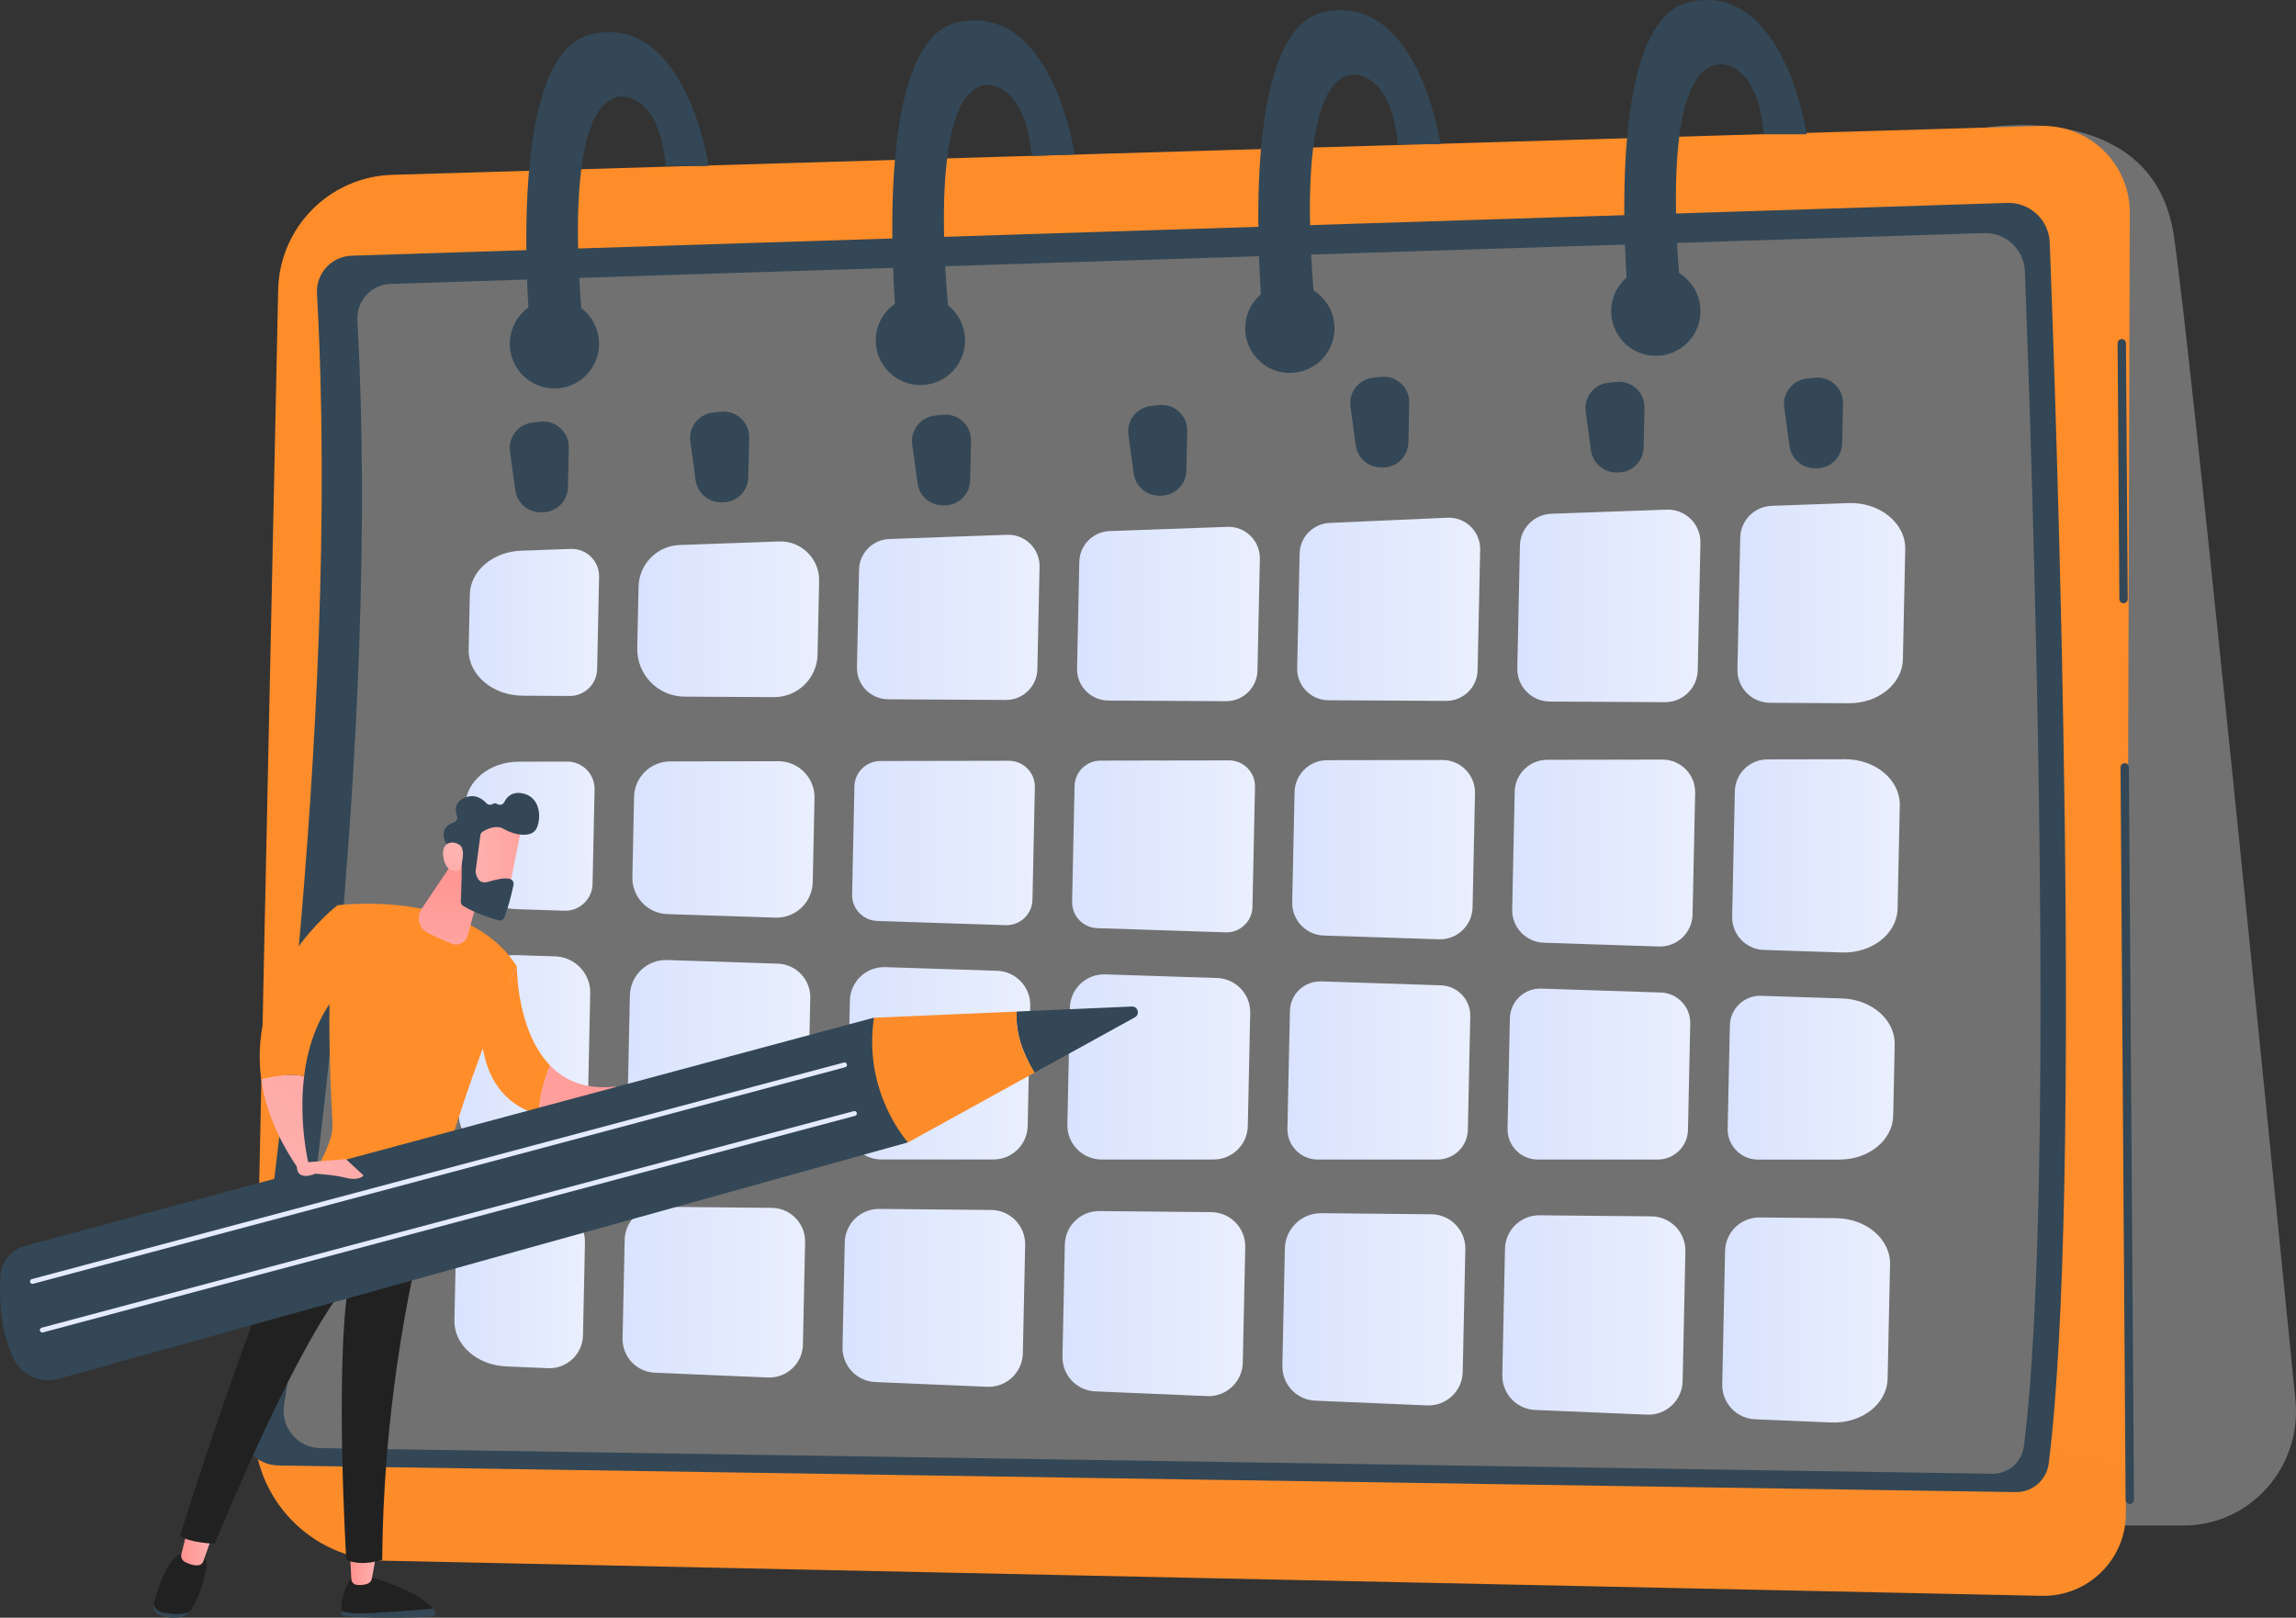 <svg width="193" height="136" viewBox="0 0 193 136" fill="none" xmlns="http://www.w3.org/2000/svg">
<rect x="0" y="0" width="193" height="136" fill="#333333" stroke="none"/>
<path d="M192.952 117.691C190.427 92.244 184.111 29.039 182.731 19.802C180.997 8.191 166.76 10.754 166.76 10.754L163.711 128.252H183.563C186.231 128.252 188.776 127.102 190.563 125.088C192.351 123.072 193.22 120.393 192.952 117.692V117.691Z" fill="#717171"/>
<path d="M32.345 131.21C26.145 131.078 21.227 125.95 21.358 119.755L23.383 24.367C23.495 19.104 27.714 14.853 32.979 14.697L171.519 10.589C175.639 10.467 179.041 13.778 179.029 17.897L178.697 127.266C178.685 131.136 175.499 134.243 171.627 134.162L32.345 131.21Z" fill="url(#paint0_linear_8420_407)"/>
<path d="M23.416 123.206C21.432 123.176 19.934 121.4 20.242 119.441C22.287 106.452 28.703 61.776 26.645 24.68C26.552 22.989 27.863 21.551 29.558 21.497L168.722 17.06C170.629 17 172.228 18.488 172.301 20.394C172.893 35.99 175.096 100.213 172.212 123.042C172.037 124.432 170.842 125.464 169.439 125.443L23.414 123.206H23.416Z" fill="#334756"/>
<path d="M26.933 121.746C25.024 121.717 23.582 120.008 23.879 118.123C25.846 105.624 32.023 62.629 30.041 26.93C29.951 25.302 31.213 23.918 32.843 23.866L166.767 19.597C168.603 19.539 170.141 20.972 170.211 22.806C170.781 37.814 172.902 99.619 170.127 121.589C169.958 122.926 168.808 123.92 167.459 123.899L26.933 121.746Z" fill="#717171"/>
<path d="M109.245 46.541L109.04 56.179C109.009 57.65 110.189 58.862 111.662 58.87L121.555 58.925C122.995 58.933 124.176 57.785 124.206 56.345L124.421 46.212C124.453 44.69 123.191 43.456 121.668 43.524L111.765 43.963C110.377 44.025 109.274 45.152 109.245 46.541Z" fill="url(#paint1_linear_8420_407)"/>
<path d="M74.657 58.791L84.55 58.846C85.99 58.854 87.171 57.706 87.201 56.266L87.385 47.648C87.416 46.133 86.168 44.905 84.654 44.959L74.752 45.315C73.355 45.365 72.24 46.496 72.21 47.892L72.035 56.099C72.004 57.57 73.184 58.782 74.657 58.789V58.791Z" fill="url(#paint2_linear_8420_407)"/>
<path d="M83.324 101.724L73.914 101.633C72.338 101.617 71.042 102.872 71.009 104.448L70.822 113.254C70.789 114.819 72.013 116.123 73.578 116.189L82.981 116.587C84.593 116.655 85.946 115.386 85.98 113.775L86.174 104.661C86.208 103.061 84.927 101.74 83.324 101.724Z" fill="url(#paint3_linear_8420_407)"/>
<path d="M67.492 113.041L67.675 104.431C67.708 102.857 66.45 101.56 64.875 101.546L55.365 101.453C53.817 101.439 52.544 102.671 52.511 104.219L52.334 112.521C52.301 114.058 53.504 115.339 55.042 115.405L64.545 115.807C66.129 115.874 67.459 114.627 67.492 113.043V113.041Z" fill="url(#paint4_linear_8420_407)"/>
<path d="M68.318 74.171L68.468 67.102C68.504 65.395 67.128 63.992 65.419 63.996L56.339 64.012C54.685 64.015 53.336 65.337 53.301 66.989L53.157 73.744C53.121 75.41 54.434 76.794 56.1 76.849L65.174 77.145C66.868 77.201 68.281 75.862 68.316 74.17L68.318 74.171Z" fill="url(#paint5_linear_8420_407)"/>
<path d="M67.881 94.71L68.111 83.898C68.144 82.351 66.925 81.064 65.376 81.014L56.09 80.711C54.396 80.655 52.983 81.993 52.947 83.686L52.716 94.59C52.684 96.175 53.959 97.476 55.544 97.477H65.055C66.594 97.477 67.851 96.249 67.884 94.711L67.881 94.71Z" fill="url(#paint6_linear_8420_407)"/>
<path d="M93.158 58.895L103.051 58.95C104.492 58.958 105.672 57.81 105.703 56.37L105.902 46.982C105.934 45.467 104.686 44.239 103.171 44.293L93.269 44.649C91.872 44.699 90.757 45.83 90.727 47.226L90.537 56.203C90.505 57.674 91.686 58.885 93.158 58.893V58.895Z" fill="url(#paint7_linear_8420_407)"/>
<path d="M86.386 94.663L86.601 84.551C86.634 82.976 85.394 81.668 83.818 81.615L74.411 81.308C72.81 81.255 71.473 82.521 71.44 84.121L71.219 94.54C71.184 96.153 72.483 97.478 74.096 97.478H83.509C85.075 97.478 86.353 96.228 86.386 94.664V94.663Z" fill="url(#paint8_linear_8420_407)"/>
<path d="M103.308 63.926L92.505 63.946C91.319 63.948 90.352 64.896 90.327 66.08L90.121 75.803C90.096 76.997 91.037 77.99 92.232 78.029L103.027 78.383C104.242 78.422 105.255 77.462 105.28 76.249L105.494 66.154C105.521 64.93 104.534 63.925 103.308 63.926Z" fill="url(#paint9_linear_8420_407)"/>
<path d="M108.82 66.593L108.623 75.853C108.592 77.354 109.775 78.601 111.276 78.651L120.952 78.968C122.478 79.018 123.751 77.811 123.784 76.286L123.987 66.693C124.02 65.154 122.779 63.89 121.239 63.893L111.557 63.91C110.067 63.912 108.852 65.104 108.82 66.593Z" fill="url(#paint10_linear_8420_407)"/>
<path d="M73.74 77.426L84.535 77.779C85.75 77.819 86.764 76.859 86.789 75.645L86.989 66.187C87.016 64.964 86.029 63.958 84.803 63.959L74 63.979C72.814 63.981 71.847 64.929 71.822 66.113L71.629 75.198C71.604 76.392 72.545 77.385 73.74 77.424V77.426Z" fill="url(#paint11_linear_8420_407)"/>
<path d="M102.308 82.223L92.902 81.916C91.3 81.863 89.964 83.129 89.931 84.729L89.723 94.544C89.688 96.156 90.986 97.481 92.6 97.481H102.013C103.579 97.481 104.857 96.231 104.89 94.668L105.092 85.159C105.125 83.583 103.885 82.274 102.308 82.223Z" fill="url(#paint12_linear_8420_407)"/>
<path d="M121.125 82.837L111.06 82.507C109.642 82.461 108.459 83.58 108.43 84.999L108.22 94.881C108.189 96.309 109.339 97.482 110.767 97.482H120.838C122.225 97.484 123.357 96.376 123.387 94.99L123.59 85.437C123.619 84.042 122.52 82.883 121.126 82.837H121.125Z" fill="url(#paint13_linear_8420_407)"/>
<path d="M57.538 58.567L65.047 58.609C67.045 58.621 68.682 57.029 68.724 55.033L68.856 48.842C68.895 46.971 67.353 45.453 65.483 45.52L57.127 45.819C55.231 45.888 53.718 47.422 53.677 49.318L53.567 54.488C53.52 56.718 55.309 58.554 57.541 58.567H57.538Z" fill="url(#paint14_linear_8420_407)"/>
<path d="M49.17 104.47C49.205 102.777 47.85 101.38 46.157 101.364L42.886 101.332C40.401 101.309 38.368 102.95 38.325 105.018L38.198 111.002C38.154 113.054 40.084 114.771 42.547 114.876L46.059 115.024C47.643 115.092 48.973 113.845 49.006 112.26L49.171 104.47H49.17Z" fill="url(#paint15_linear_8420_407)"/>
<path d="M154.348 102.414L147.916 102.352C146.338 102.336 145.041 103.592 145.008 105.169L144.771 116.381C144.738 117.948 145.963 119.251 147.528 119.319L153.931 119.589C156.484 119.697 158.626 118.033 158.671 115.908L158.876 106.292C158.92 104.184 156.884 102.439 154.348 102.414Z" fill="url(#paint16_linear_8420_407)"/>
<path d="M43.145 97.476H46.337C47.993 97.476 49.345 96.153 49.381 94.499L49.614 83.508C49.65 81.842 48.337 80.457 46.671 80.403L43.458 80.298C40.923 80.215 38.814 81.872 38.769 83.981L38.565 93.597C38.52 95.724 40.59 97.476 43.145 97.476Z" fill="url(#paint17_linear_8420_407)"/>
<path d="M43.414 76.433L47.434 76.565C48.715 76.607 49.783 75.594 49.811 74.314L49.98 66.377C50.007 65.086 48.967 64.025 47.674 64.027L43.614 64.035C41.153 64.039 39.158 65.674 39.115 67.721L39.012 72.558C38.968 74.627 40.929 76.352 43.414 76.434V76.433Z" fill="url(#paint18_linear_8420_407)"/>
<path d="M155.376 42.294L148.925 42.527C147.471 42.579 146.312 43.755 146.281 45.208L146.047 56.283C146.014 57.814 147.242 59.074 148.773 59.084L155.415 59.12C157.893 59.135 159.911 57.495 159.956 55.434L160.153 46.17C160.199 43.981 158.006 42.201 155.377 42.294H155.376Z" fill="url(#paint19_linear_8420_407)"/>
<path d="M101.824 101.906L92.414 101.815C90.837 101.799 89.542 103.054 89.509 104.629L89.31 114.038C89.277 115.603 90.501 116.907 92.066 116.973L101.469 117.371C103.081 117.439 104.433 116.17 104.468 114.559L104.674 104.843C104.708 103.242 103.427 101.921 101.824 101.906Z" fill="url(#paint20_linear_8420_407)"/>
<path d="M155.104 63.831L148.566 63.843C147.075 63.846 145.86 65.038 145.829 66.526L145.605 77.062C145.573 78.564 146.755 79.811 148.257 79.86L154.822 80.075C157.356 80.158 159.465 78.501 159.51 76.391L159.695 67.709C159.739 65.579 157.664 63.825 155.104 63.83V63.831Z" fill="url(#paint21_linear_8420_407)"/>
<path d="M154.866 83.941L148.042 83.718C146.624 83.672 145.441 84.791 145.411 86.21L145.226 94.886C145.196 96.314 146.345 97.487 147.773 97.487H154.63C157.096 97.487 159.097 95.852 159.141 93.802L159.267 87.818C159.311 85.75 157.35 84.024 154.865 83.942L154.866 83.941Z" fill="url(#paint22_linear_8420_407)"/>
<path d="M126.92 85.606L126.723 94.884C126.693 96.312 127.842 97.485 129.271 97.485H139.342C140.729 97.485 141.861 96.379 141.891 94.993L142.081 86.042C142.11 84.647 141.011 83.488 139.616 83.442L129.552 83.113C128.134 83.067 126.95 84.186 126.92 85.604V85.606Z" fill="url(#paint23_linear_8420_407)"/>
<path d="M138.822 102.261L129.416 102.17C127.838 102.154 126.541 103.411 126.508 104.987L126.283 115.597C126.25 117.163 127.475 118.467 129.04 118.535L138.44 118.931C140.053 119 141.407 117.73 141.441 116.117L141.673 105.201C141.708 103.599 140.425 102.277 138.821 102.261H138.822Z" fill="url(#paint24_linear_8420_407)"/>
<path d="M43.943 58.489L47.88 58.511C49.137 58.518 50.167 57.516 50.195 56.26L50.359 48.496C50.387 47.174 49.298 46.1 47.976 46.148L43.807 46.297C41.421 46.383 39.536 47.992 39.493 49.979L39.395 54.61C39.35 56.726 41.401 58.474 43.944 58.489H43.943Z" fill="url(#paint25_linear_8420_407)"/>
<path d="M120.321 102.084L111.073 101.994C109.408 101.978 108.039 103.303 108.005 104.968L107.796 114.818C107.763 116.384 108.989 117.688 110.555 117.755L119.954 118.153C121.568 118.222 122.921 116.951 122.956 115.338L123.175 105.025C123.209 103.423 121.927 102.101 120.323 102.087L120.321 102.084Z" fill="url(#paint26_linear_8420_407)"/>
<path d="M127.763 45.872L127.544 56.178C127.511 57.709 128.739 58.969 130.271 58.979L139.952 59.033C141.45 59.041 142.679 57.846 142.71 56.35L142.937 45.641C142.97 44.066 141.672 42.787 140.095 42.844L130.407 43.192C128.953 43.244 127.793 44.42 127.763 45.873V45.872Z" fill="url(#paint27_linear_8420_407)"/>
<path d="M127.324 66.559L127.114 76.457C127.082 77.959 128.266 79.206 129.767 79.256L139.442 79.573C140.969 79.623 142.242 78.416 142.275 76.891L142.493 66.659C142.525 65.121 141.284 63.857 139.745 63.859L130.063 63.877C128.572 63.879 127.357 65.071 127.325 66.559H127.324Z" fill="url(#paint28_linear_8420_407)"/>
<path d="M42.87 37.947L43.315 41.211C43.458 42.256 44.34 43.042 45.396 43.065L45.55 43.067C46.735 43.092 47.715 42.154 47.74 40.97L47.811 37.629C47.839 36.334 46.72 35.311 45.431 35.453L44.76 35.526C43.561 35.658 42.706 36.752 42.87 37.947Z" fill="#334756"/>
<path d="M58.029 37.109L58.475 40.374C58.617 41.419 59.5 42.205 60.555 42.227L60.71 42.231C61.894 42.256 62.874 41.318 62.899 40.134L62.971 36.793C62.998 35.498 61.88 34.475 60.591 34.617L59.919 34.69C58.72 34.822 57.865 35.916 58.029 37.111V37.109Z" fill="#334756"/>
<path d="M76.682 37.365L77.128 40.629C77.27 41.674 78.153 42.46 79.208 42.483L79.362 42.485C80.547 42.51 81.527 41.572 81.552 40.388L81.624 37.047C81.651 35.752 80.532 34.729 79.244 34.87L78.572 34.944C77.373 35.076 76.518 36.17 76.682 37.365Z" fill="#334756"/>
<path d="M94.854 36.55L95.3 39.815C95.443 40.86 96.325 41.646 97.381 41.668L97.535 41.671C98.72 41.696 99.7 40.757 99.725 39.573L99.796 36.233C99.824 34.938 98.705 33.915 97.416 34.056L96.745 34.13C95.546 34.262 94.691 35.356 94.854 36.55Z" fill="#334756"/>
<path d="M113.519 34.179L113.965 37.443C114.108 38.489 114.99 39.275 116.045 39.297L116.2 39.3C117.384 39.325 118.365 38.386 118.39 37.202L118.461 33.861C118.489 32.567 117.37 31.544 116.081 31.685L115.41 31.759C114.21 31.891 113.356 32.985 113.519 34.179Z" fill="#334756"/>
<path d="M133.292 34.599L133.738 37.863C133.88 38.909 134.763 39.694 135.818 39.717L135.973 39.719C137.157 39.745 138.137 38.806 138.162 37.622L138.234 34.281C138.261 32.987 137.143 31.964 135.854 32.105L135.182 32.179C133.983 32.31 133.128 33.405 133.292 34.599Z" fill="#334756"/>
<path d="M149.982 34.249L150.428 37.514C150.57 38.559 151.453 39.345 152.508 39.367L152.662 39.37C153.847 39.395 154.827 38.456 154.852 37.272L154.924 33.932C154.951 32.637 153.833 31.614 152.544 31.755L151.872 31.829C150.673 31.961 149.818 33.055 149.982 34.249Z" fill="#334756"/>
<path d="M179.029 126.441C178.836 126.441 178.679 126.285 178.678 126.093L178.251 64.51C178.251 64.316 178.405 64.158 178.599 64.156H178.602C178.794 64.156 178.951 64.312 178.953 64.504L179.38 126.088C179.38 126.281 179.226 126.44 179.032 126.441H179.029Z" fill="#334756"/>
<path d="M178.504 50.716C178.311 50.716 178.154 50.56 178.153 50.368L178.004 28.859C178.004 28.665 178.158 28.507 178.352 28.506H178.355C178.548 28.506 178.705 28.661 178.706 28.854L178.855 50.362C178.855 50.556 178.701 50.715 178.507 50.716H178.504Z" fill="#334756"/>
<path d="M48.042 32.37C49.957 31.577 50.867 29.382 50.073 27.468C49.28 25.553 47.084 24.644 45.168 25.437C43.252 26.23 42.343 28.425 43.136 30.339C43.93 32.254 46.126 33.163 48.042 32.37Z" fill="#334756"/>
<path d="M80.024 31.27C81.49 29.805 81.49 27.429 80.024 25.964C78.558 24.499 76.181 24.499 74.715 25.964C73.248 27.429 73.248 29.805 74.715 31.27C76.181 32.735 78.558 32.735 80.024 31.27Z" fill="#334756"/>
<path d="M111.078 30.255C112.544 28.789 112.544 26.414 111.078 24.949C109.612 23.483 107.235 23.483 105.768 24.949C104.302 26.414 104.302 28.789 105.768 30.255C107.235 31.72 109.612 31.72 111.078 30.255Z" fill="#334756"/>
<path d="M139.189 29.914C141.262 29.914 142.943 28.234 142.943 26.162C142.943 24.09 141.262 22.41 139.189 22.41C137.115 22.41 135.434 24.09 135.434 26.162C135.434 28.234 137.115 29.914 139.189 29.914Z" fill="#334756"/>
<path d="M142.045 0.161C135.726 1.538 136.322 18.151 136.832 24.895C136.952 26.482 138.273 27.706 139.867 27.706C140.309 27.706 140.73 27.516 141.025 27.186C141.321 26.858 141.462 26.418 141.415 25.979C140.868 20.881 139.707 6.201 144.359 5.417C144.359 5.417 147.696 4.826 148.258 11.286H151.867C151.867 11.286 149.99 -1.572 142.045 0.161Z" fill="#334756"/>
<path d="M111.279 1.016C104.96 2.393 105.556 19.011 106.065 25.755C106.185 27.343 107.507 28.57 109.101 28.57C109.543 28.57 109.964 28.381 110.259 28.052C110.555 27.724 110.696 27.283 110.648 26.844C110.102 21.746 108.941 7.056 113.593 6.27C113.593 6.27 116.929 5.809 117.491 12.128H121.101C121.101 12.128 119.224 -0.718 111.279 1.014V1.016Z" fill="#334756"/>
<path d="M80.514 1.87C74.195 3.248 74.791 19.87 75.3 26.614C75.421 28.201 76.743 29.43 78.336 29.43C78.778 29.43 79.199 29.243 79.494 28.913C79.79 28.585 79.931 28.146 79.884 27.707C79.337 22.609 78.177 7.911 82.828 7.127C82.828 7.127 86.163 6.751 86.725 13.103L90.337 12.977C90.337 12.977 88.46 0.139 80.516 1.872L80.514 1.87Z" fill="#334756"/>
<path d="M49.749 2.867C43.43 4.245 44.026 20.875 44.536 27.62C44.656 29.207 45.978 30.441 47.571 30.441C48.013 30.441 48.434 30.256 48.73 29.927C49.025 29.599 49.166 29.161 49.119 28.721C48.573 23.623 47.412 8.908 52.063 8.122C52.063 8.122 55.4 7.637 55.962 13.954H59.571C59.571 13.954 57.694 1.135 49.749 2.866V2.867Z" fill="#334756"/>
<path d="M36.389 135.234C35.032 135.351 32.675 135.541 30.818 135.623C29.702 135.671 29.058 135.562 28.689 135.414C28.689 135.457 28.69 135.496 28.693 135.532C28.702 135.727 28.86 135.884 29.058 135.894C32.569 136.091 35.359 135.961 36.353 135.902C36.559 135.89 36.682 135.666 36.576 135.491C36.523 135.404 36.46 135.318 36.39 135.232L36.389 135.234Z" fill="#334756"/>
<path d="M30.817 135.624C32.674 135.543 35.03 135.353 36.388 135.236C35.053 133.6 30.817 132.496 30.817 132.496H29.62C28.797 133.681 28.678 134.81 28.688 135.416C29.058 135.564 29.701 135.673 30.817 135.624Z" fill="#212121"/>
<path d="M29.419 130.543L29.532 132.758C29.544 132.998 29.723 133.199 29.963 133.234C30.202 133.268 30.522 133.272 30.861 133.16C31.07 133.09 31.226 132.915 31.264 132.7L31.65 130.544H29.418L29.419 130.543Z" fill="url(#paint29_linear_8420_407)"/>
<path d="M13.877 135.603C13.289 135.521 13.023 135.216 12.911 134.889L12.908 134.898C12.821 135.242 13.023 135.599 13.424 135.769C13.909 135.975 14.439 136.009 14.851 135.992C15.293 135.974 15.698 135.792 15.921 135.499L15.925 135.495C15.482 135.714 14.859 135.74 13.877 135.603Z" fill="#334756"/>
<path d="M16.653 130.527H15.666C14.164 130.496 13.219 133.664 12.91 134.89C13.023 135.217 13.289 135.523 13.877 135.605C14.859 135.742 15.482 135.716 15.925 135.497C16.737 134.429 17.14 132.865 17.332 131.952C17.553 130.914 16.652 130.525 16.652 130.525L16.653 130.527Z" fill="#212121"/>
<path d="M15.793 128.47L15.245 130.648C15.178 130.916 15.306 131.191 15.553 131.318C15.859 131.475 16.29 131.641 16.687 131.592C16.873 131.569 17.029 131.438 17.091 131.262L17.896 128.971L15.794 128.469L15.793 128.47Z" fill="url(#paint30_linear_8420_407)"/>
<path d="M15.14 129.1C15.822 129.704 18.04 129.784 18.04 129.784C26.026 110.627 29.294 107.905 29.294 107.905C28.141 115.136 29.108 131.143 29.108 131.143C30.426 131.725 32.125 131.143 32.125 131.143C32.232 119.306 34.053 108.982 36.204 100.843C30.806 100.721 27.935 98.876 26.997 98.135C22.497 105.384 15.14 129.1 15.14 129.1Z" fill="#212121"/>
<path d="M28.368 76.106C27.346 81.199 27.712 90.315 27.953 94.473C28.02 95.642 27.203 97.261 26.544 98.367C26.441 98.541 26.504 98.763 26.683 98.855C27.788 99.422 31.532 101.181 35.869 101.4C36.158 101.414 36.417 101.218 36.492 100.938C39.71 88.932 43.447 81.26 43.447 81.26C39.321 74.674 28.368 76.106 28.368 76.106Z" fill="#FF8D29"/>
<path d="M29.839 107.451C29.794 107.451 29.748 107.439 29.706 107.414C29.586 107.34 29.547 107.184 29.62 107.064C29.664 106.992 30.697 105.325 32.787 104.316C32.914 104.256 33.067 104.308 33.129 104.435C33.19 104.561 33.137 104.714 33.01 104.776C31.062 105.716 30.069 107.313 30.058 107.33C30.009 107.409 29.926 107.452 29.839 107.452V107.451Z" fill="url(#paint31_linear_8420_407)"/>
<path d="M21.959 90.722C22.288 93.095 23.257 95.683 25.196 98.431L25.934 97.83C25.934 97.83 25.083 94.379 25.567 90.462C24.371 90.229 22.958 90.469 21.959 90.722Z" fill="url(#paint32_linear_8420_407)"/>
<path d="M29.509 82.388L28.368 76.103C28.368 76.103 20.743 81.928 21.959 90.721C22.956 90.469 24.371 90.228 25.567 90.462C25.915 87.64 26.958 84.576 29.51 82.388H29.509Z" fill="#FF8D29"/>
<path d="M43.447 81.256L40.504 87.59C40.98 91.415 43.035 93.068 45.253 93.702C45.392 91.959 45.832 90.551 46.241 89.577C43.409 86.654 43.447 81.256 43.447 81.256Z" fill="#FF8D29"/>
<path d="M46.241 89.578C45.832 90.552 45.39 91.96 45.253 93.703C51.167 95.996 52.732 91.549 52.732 91.549L51.638 91.357C49.17 91.616 47.446 90.821 46.241 89.578Z" fill="url(#paint33_linear_8420_407)"/>
<path d="M40.736 73.438L39.315 78.659C39.155 79.245 38.521 79.56 37.956 79.335C37.347 79.091 36.574 78.759 35.908 78.4C35.197 78.016 34.975 77.103 35.425 76.433L38.378 72.031L40.736 73.439V73.438Z" fill="url(#paint34_linear_8420_407)"/>
<path d="M43.844 69.468C43.857 69.558 42.659 75.426 42.659 75.426L39.322 74.671L39.63 68.941C39.63 68.941 43.627 67.968 43.845 69.468H43.844Z" fill="url(#paint35_linear_8420_407)"/>
<path d="M40.381 70.217L39.983 73.22C39.977 73.259 39.977 73.297 39.983 73.335C40.017 73.571 40.191 74.373 41.001 74.143C41.736 73.935 42.408 73.757 42.874 73.898C43.083 73.961 43.209 74.174 43.166 74.387C43.056 74.92 42.788 76.117 42.398 77.121C42.319 77.326 42.096 77.432 41.885 77.37C41.252 77.186 39.927 76.76 38.943 76.167C38.81 76.086 38.731 75.941 38.737 75.786C38.769 75.028 38.859 72.723 38.783 72.076C38.714 71.47 37.968 71.106 37.645 70.977C37.539 70.934 37.456 70.85 37.413 70.745C37.262 70.369 37.057 69.501 38.151 69.145C38.381 69.072 38.501 68.824 38.421 68.597C38.258 68.146 38.19 67.457 39.037 67.078C39.898 66.693 40.541 67.151 40.888 67.524C41.027 67.674 41.253 67.698 41.427 67.587C41.526 67.525 41.654 67.504 41.808 67.6C42.017 67.73 42.291 67.641 42.399 67.421C42.605 66.998 43.026 66.546 43.869 66.689C45.365 66.945 45.534 68.602 45.139 69.573C44.745 70.543 43.139 70.174 42.333 69.685C41.721 69.313 40.926 69.703 40.58 69.911C40.471 69.977 40.398 70.089 40.381 70.216V70.217Z" fill="#334756"/>
<path d="M38.648 73.172C38.648 73.172 39.262 71.452 38.63 71.03C37.999 70.608 37.063 70.827 37.269 72.074C37.525 73.625 38.648 73.172 38.648 73.172Z" fill="url(#paint36_linear_8420_407)"/>
<path d="M53.245 94.153C53.544 94.385 54.563 93.899 55.187 93.564C55.492 93.401 55.638 93.045 55.534 92.717C55.384 92.244 55.133 91.633 54.826 91.555C54.314 91.427 52.019 93.195 53.245 94.153Z" fill="url(#paint37_linear_8420_407)"/>
<path d="M2.097 104.742L73.464 85.555L76.331 96.039L4.933 115.917C3.417 116.339 1.82 115.613 1.136 114.194C0.436 112.739 -0.168 110.501 0.043 107.24C0.119 106.055 0.949 105.049 2.097 104.74V104.742Z" fill="#334756"/>
<path d="M95.147 84.62L85.465 85.039C85.372 86.359 85.668 88.099 86.976 90.171L95.4 85.525C95.847 85.279 95.656 84.597 95.145 84.62H95.147Z" fill="#334756"/>
<path d="M73.464 85.559C72.519 91.913 76.331 96.044 76.331 96.044L86.976 90.173C85.669 88.101 85.371 86.361 85.466 85.041L73.465 85.56L73.464 85.559Z" fill="#FC8C2A"/>
<path d="M2.71 107.937C2.626 107.93 2.552 107.872 2.528 107.785C2.499 107.676 2.564 107.564 2.673 107.535L70.94 89.327C71.05 89.298 71.162 89.363 71.191 89.472C71.22 89.582 71.155 89.694 71.046 89.723L2.779 107.93C2.755 107.937 2.733 107.938 2.71 107.937Z" fill="#E4EBFD"/>
<path d="M3.54 112.024C3.456 112.017 3.382 111.959 3.358 111.872C3.329 111.763 3.394 111.651 3.503 111.622L71.77 93.413C71.88 93.384 71.992 93.449 72.021 93.558C72.05 93.668 71.985 93.78 71.876 93.809L3.609 112.017C3.585 112.024 3.562 112.025 3.54 112.024Z" fill="#E4EBFD"/>
<path d="M25.631 97.726L29.073 97.445L30.563 98.819C30.563 98.819 30.211 99.307 29.108 99.026C28.005 98.746 26.495 98.677 26.495 98.677C26.495 98.677 24.973 99.362 24.954 98.079L25.63 97.725L25.631 97.726Z" fill="url(#paint38_linear_8420_407)"/>
<defs>
<linearGradient id="paint0_linear_8420_407" x1="115.25" y1="-10.364" x2="91.541" y2="133.574" gradientUnits="userSpaceOnUse">
<stop stop-color="#FF8D29"/>
<stop offset="1" stop-color="#FC8C2A"/>
</linearGradient>
<linearGradient id="paint1_linear_8420_407" x1="109.04" y1="51.225" x2="124.423" y2="51.225" gradientUnits="userSpaceOnUse">
<stop stop-color="#DAE3FE"/>
<stop offset="1" stop-color="#E9EFFD"/>
</linearGradient>
<linearGradient id="paint2_linear_8420_407" x1="72.034" y1="51.901" x2="87.385" y2="51.901" gradientUnits="userSpaceOnUse">
<stop stop-color="#DAE3FE"/>
<stop offset="1" stop-color="#E9EFFD"/>
</linearGradient>
<linearGradient id="paint3_linear_8420_407" x1="70.822" y1="109.112" x2="86.175" y2="109.112" gradientUnits="userSpaceOnUse">
<stop stop-color="#DAE3FE"/>
<stop offset="1" stop-color="#E9EFFD"/>
</linearGradient>
<linearGradient id="paint4_linear_8420_407" x1="52.333" y1="108.63" x2="67.675" y2="108.63" gradientUnits="userSpaceOnUse">
<stop stop-color="#DAE3FE"/>
<stop offset="1" stop-color="#E9EFFD"/>
</linearGradient>
<linearGradient id="paint5_linear_8420_407" x1="53.156" y1="70.572" x2="68.468" y2="70.572" gradientUnits="userSpaceOnUse">
<stop stop-color="#DAE3FE"/>
<stop offset="1" stop-color="#E9EFFD"/>
</linearGradient>
<linearGradient id="paint6_linear_8420_407" x1="52.714" y1="89.093" x2="68.112" y2="89.093" gradientUnits="userSpaceOnUse">
<stop stop-color="#DAE3FE"/>
<stop offset="1" stop-color="#E9EFFD"/>
</linearGradient>
<linearGradient id="paint7_linear_8420_407" x1="90.537" y1="51.621" x2="105.902" y2="51.621" gradientUnits="userSpaceOnUse">
<stop stop-color="#DAE3FE"/>
<stop offset="1" stop-color="#E9EFFD"/>
</linearGradient>
<linearGradient id="paint8_linear_8420_407" x1="71.219" y1="89.392" x2="86.601" y2="89.392" gradientUnits="userSpaceOnUse">
<stop stop-color="#DAE3FE"/>
<stop offset="1" stop-color="#E9EFFD"/>
</linearGradient>
<linearGradient id="paint9_linear_8420_407" x1="90.12" y1="71.156" x2="105.495" y2="71.156" gradientUnits="userSpaceOnUse">
<stop stop-color="#DAE3FE"/>
<stop offset="1" stop-color="#E9EFFD"/>
</linearGradient>
<linearGradient id="paint10_linear_8420_407" x1="108.622" y1="71.431" x2="123.987" y2="71.431" gradientUnits="userSpaceOnUse">
<stop stop-color="#DAE3FE"/>
<stop offset="1" stop-color="#E9EFFD"/>
</linearGradient>
<linearGradient id="paint11_linear_8420_407" x1="71.629" y1="70.87" x2="86.992" y2="70.87" gradientUnits="userSpaceOnUse">
<stop stop-color="#DAE3FE"/>
<stop offset="1" stop-color="#E9EFFD"/>
</linearGradient>
<linearGradient id="paint12_linear_8420_407" x1="89.723" y1="89.698" x2="105.092" y2="89.698" gradientUnits="userSpaceOnUse">
<stop stop-color="#DAE3FE"/>
<stop offset="1" stop-color="#E9EFFD"/>
</linearGradient>
<linearGradient id="paint13_linear_8420_407" x1="108.219" y1="89.994" x2="123.59" y2="89.994" gradientUnits="userSpaceOnUse">
<stop stop-color="#DAE3FE"/>
<stop offset="1" stop-color="#E9EFFD"/>
</linearGradient>
<linearGradient id="paint14_linear_8420_407" x1="53.565" y1="52.064" x2="68.856" y2="52.064" gradientUnits="userSpaceOnUse">
<stop stop-color="#DAE3FE"/>
<stop offset="1" stop-color="#E9EFFD"/>
</linearGradient>
<linearGradient id="paint15_linear_8420_407" x1="38.195" y1="108.18" x2="49.171" y2="108.18" gradientUnits="userSpaceOnUse">
<stop stop-color="#DAE3FE"/>
<stop offset="1" stop-color="#E9EFFD"/>
</linearGradient>
<linearGradient id="paint16_linear_8420_407" x1="144.77" y1="110.972" x2="158.877" y2="110.972" gradientUnits="userSpaceOnUse">
<stop stop-color="#DAE3FE"/>
<stop offset="1" stop-color="#E9EFFD"/>
</linearGradient>
<linearGradient id="paint17_linear_8420_407" x1="38.565" y1="88.885" x2="49.616" y2="88.885" gradientUnits="userSpaceOnUse">
<stop stop-color="#DAE3FE"/>
<stop offset="1" stop-color="#E9EFFD"/>
</linearGradient>
<linearGradient id="paint18_linear_8420_407" x1="39.012" y1="70.296" x2="49.98" y2="70.296" gradientUnits="userSpaceOnUse">
<stop stop-color="#DAE3FE"/>
<stop offset="1" stop-color="#E9EFFD"/>
</linearGradient>
<linearGradient id="paint19_linear_8420_407" x1="146.045" y1="50.706" x2="160.153" y2="50.706" gradientUnits="userSpaceOnUse">
<stop stop-color="#DAE3FE"/>
<stop offset="1" stop-color="#E9EFFD"/>
</linearGradient>
<linearGradient id="paint20_linear_8420_407" x1="89.308" y1="109.593" x2="104.675" y2="109.593" gradientUnits="userSpaceOnUse">
<stop stop-color="#DAE3FE"/>
<stop offset="1" stop-color="#E9EFFD"/>
</linearGradient>
<linearGradient id="paint21_linear_8420_407" x1="145.605" y1="71.955" x2="159.695" y2="71.955" gradientUnits="userSpaceOnUse">
<stop stop-color="#DAE3FE"/>
<stop offset="1" stop-color="#E9EFFD"/>
</linearGradient>
<linearGradient id="paint22_linear_8420_407" x1="145.226" y1="90.601" x2="159.269" y2="90.601" gradientUnits="userSpaceOnUse">
<stop stop-color="#DAE3FE"/>
<stop offset="1" stop-color="#E9EFFD"/>
</linearGradient>
<linearGradient id="paint23_linear_8420_407" x1="126.722" y1="90.299" x2="142.081" y2="90.299" gradientUnits="userSpaceOnUse">
<stop stop-color="#DAE3FE"/>
<stop offset="1" stop-color="#E9EFFD"/>
</linearGradient>
<linearGradient id="paint24_linear_8420_407" x1="126.283" y1="110.551" x2="141.675" y2="110.551" gradientUnits="userSpaceOnUse">
<stop stop-color="#DAE3FE"/>
<stop offset="1" stop-color="#E9EFFD"/>
</linearGradient>
<linearGradient id="paint25_linear_8420_407" x1="39.392" y1="52.328" x2="50.358" y2="52.328" gradientUnits="userSpaceOnUse">
<stop stop-color="#DAE3FE"/>
<stop offset="1" stop-color="#E9EFFD"/>
</linearGradient>
<linearGradient id="paint26_linear_8420_407" x1="107.795" y1="110.073" x2="123.175" y2="110.073" gradientUnits="userSpaceOnUse">
<stop stop-color="#DAE3FE"/>
<stop offset="1" stop-color="#E9EFFD"/>
</linearGradient>
<linearGradient id="paint27_linear_8420_407" x1="127.544" y1="50.935" x2="142.938" y2="50.935" gradientUnits="userSpaceOnUse">
<stop stop-color="#DAE3FE"/>
<stop offset="1" stop-color="#E9EFFD"/>
</linearGradient>
<linearGradient id="paint28_linear_8420_407" x1="127.113" y1="71.715" x2="142.493" y2="71.715" gradientUnits="userSpaceOnUse">
<stop stop-color="#DAE3FE"/>
<stop offset="1" stop-color="#E9EFFD"/>
</linearGradient>
<linearGradient id="paint29_linear_8420_407" x1="29.419" y1="131.898" x2="31.652" y2="131.898" gradientUnits="userSpaceOnUse">
<stop stop-color="#FF928E"/>
<stop offset="1" stop-color="#FEB3B1"/>
</linearGradient>
<linearGradient id="paint30_linear_8420_407" x1="15.228" y1="130.035" x2="17.896" y2="130.035" gradientUnits="userSpaceOnUse">
<stop stop-color="#FF928E"/>
<stop offset="1" stop-color="#FEB3B1"/>
</linearGradient>
<linearGradient id="paint31_linear_8420_407" x1="24.218" y1="120.163" x2="25.495" y2="117.607" gradientUnits="userSpaceOnUse">
<stop stop-color="#53D8FF"/>
<stop offset="1" stop-color="#3840F7"/>
</linearGradient>
<linearGradient id="paint32_linear_8420_407" x1="43.83" y1="71.005" x2="19.18" y2="99.892" gradientUnits="userSpaceOnUse">
<stop stop-color="#FF928E"/>
<stop offset="1" stop-color="#FEB3B1"/>
</linearGradient>
<linearGradient id="paint33_linear_8420_407" x1="56.853" y1="82.114" x2="32.202" y2="111.001" gradientUnits="userSpaceOnUse">
<stop stop-color="#FF928E"/>
<stop offset="1" stop-color="#FEB3B1"/>
</linearGradient>
<linearGradient id="paint34_linear_8420_407" x1="37.983" y1="71.998" x2="37.901" y2="85.956" gradientUnits="userSpaceOnUse">
<stop stop-color="#FF928E"/>
<stop offset="1" stop-color="#FEB3B1"/>
</linearGradient>
<linearGradient id="paint35_linear_8420_407" x1="49.234" y1="71.489" x2="38.944" y2="72.281" gradientUnits="userSpaceOnUse">
<stop stop-color="#FF928E"/>
<stop offset="1" stop-color="#FEB3B1"/>
</linearGradient>
<linearGradient id="paint36_linear_8420_407" x1="33.58" y1="78.278" x2="38.226" y2="71.893" gradientUnits="userSpaceOnUse">
<stop stop-color="#FF928E"/>
<stop offset="1" stop-color="#FEB3B1"/>
</linearGradient>
<linearGradient id="paint37_linear_8420_407" x1="52.891" y1="92.882" x2="55.568" y2="92.882" gradientUnits="userSpaceOnUse">
<stop stop-color="#F9B776"/>
<stop offset="1" stop-color="#F47960"/>
</linearGradient>
<linearGradient id="paint38_linear_8420_407" x1="48.098" y1="74.646" x2="23.448" y2="103.533" gradientUnits="userSpaceOnUse">
<stop stop-color="#FF928E"/>
<stop offset="1" stop-color="#FEB3B1"/>
</linearGradient>
</defs>
</svg>
